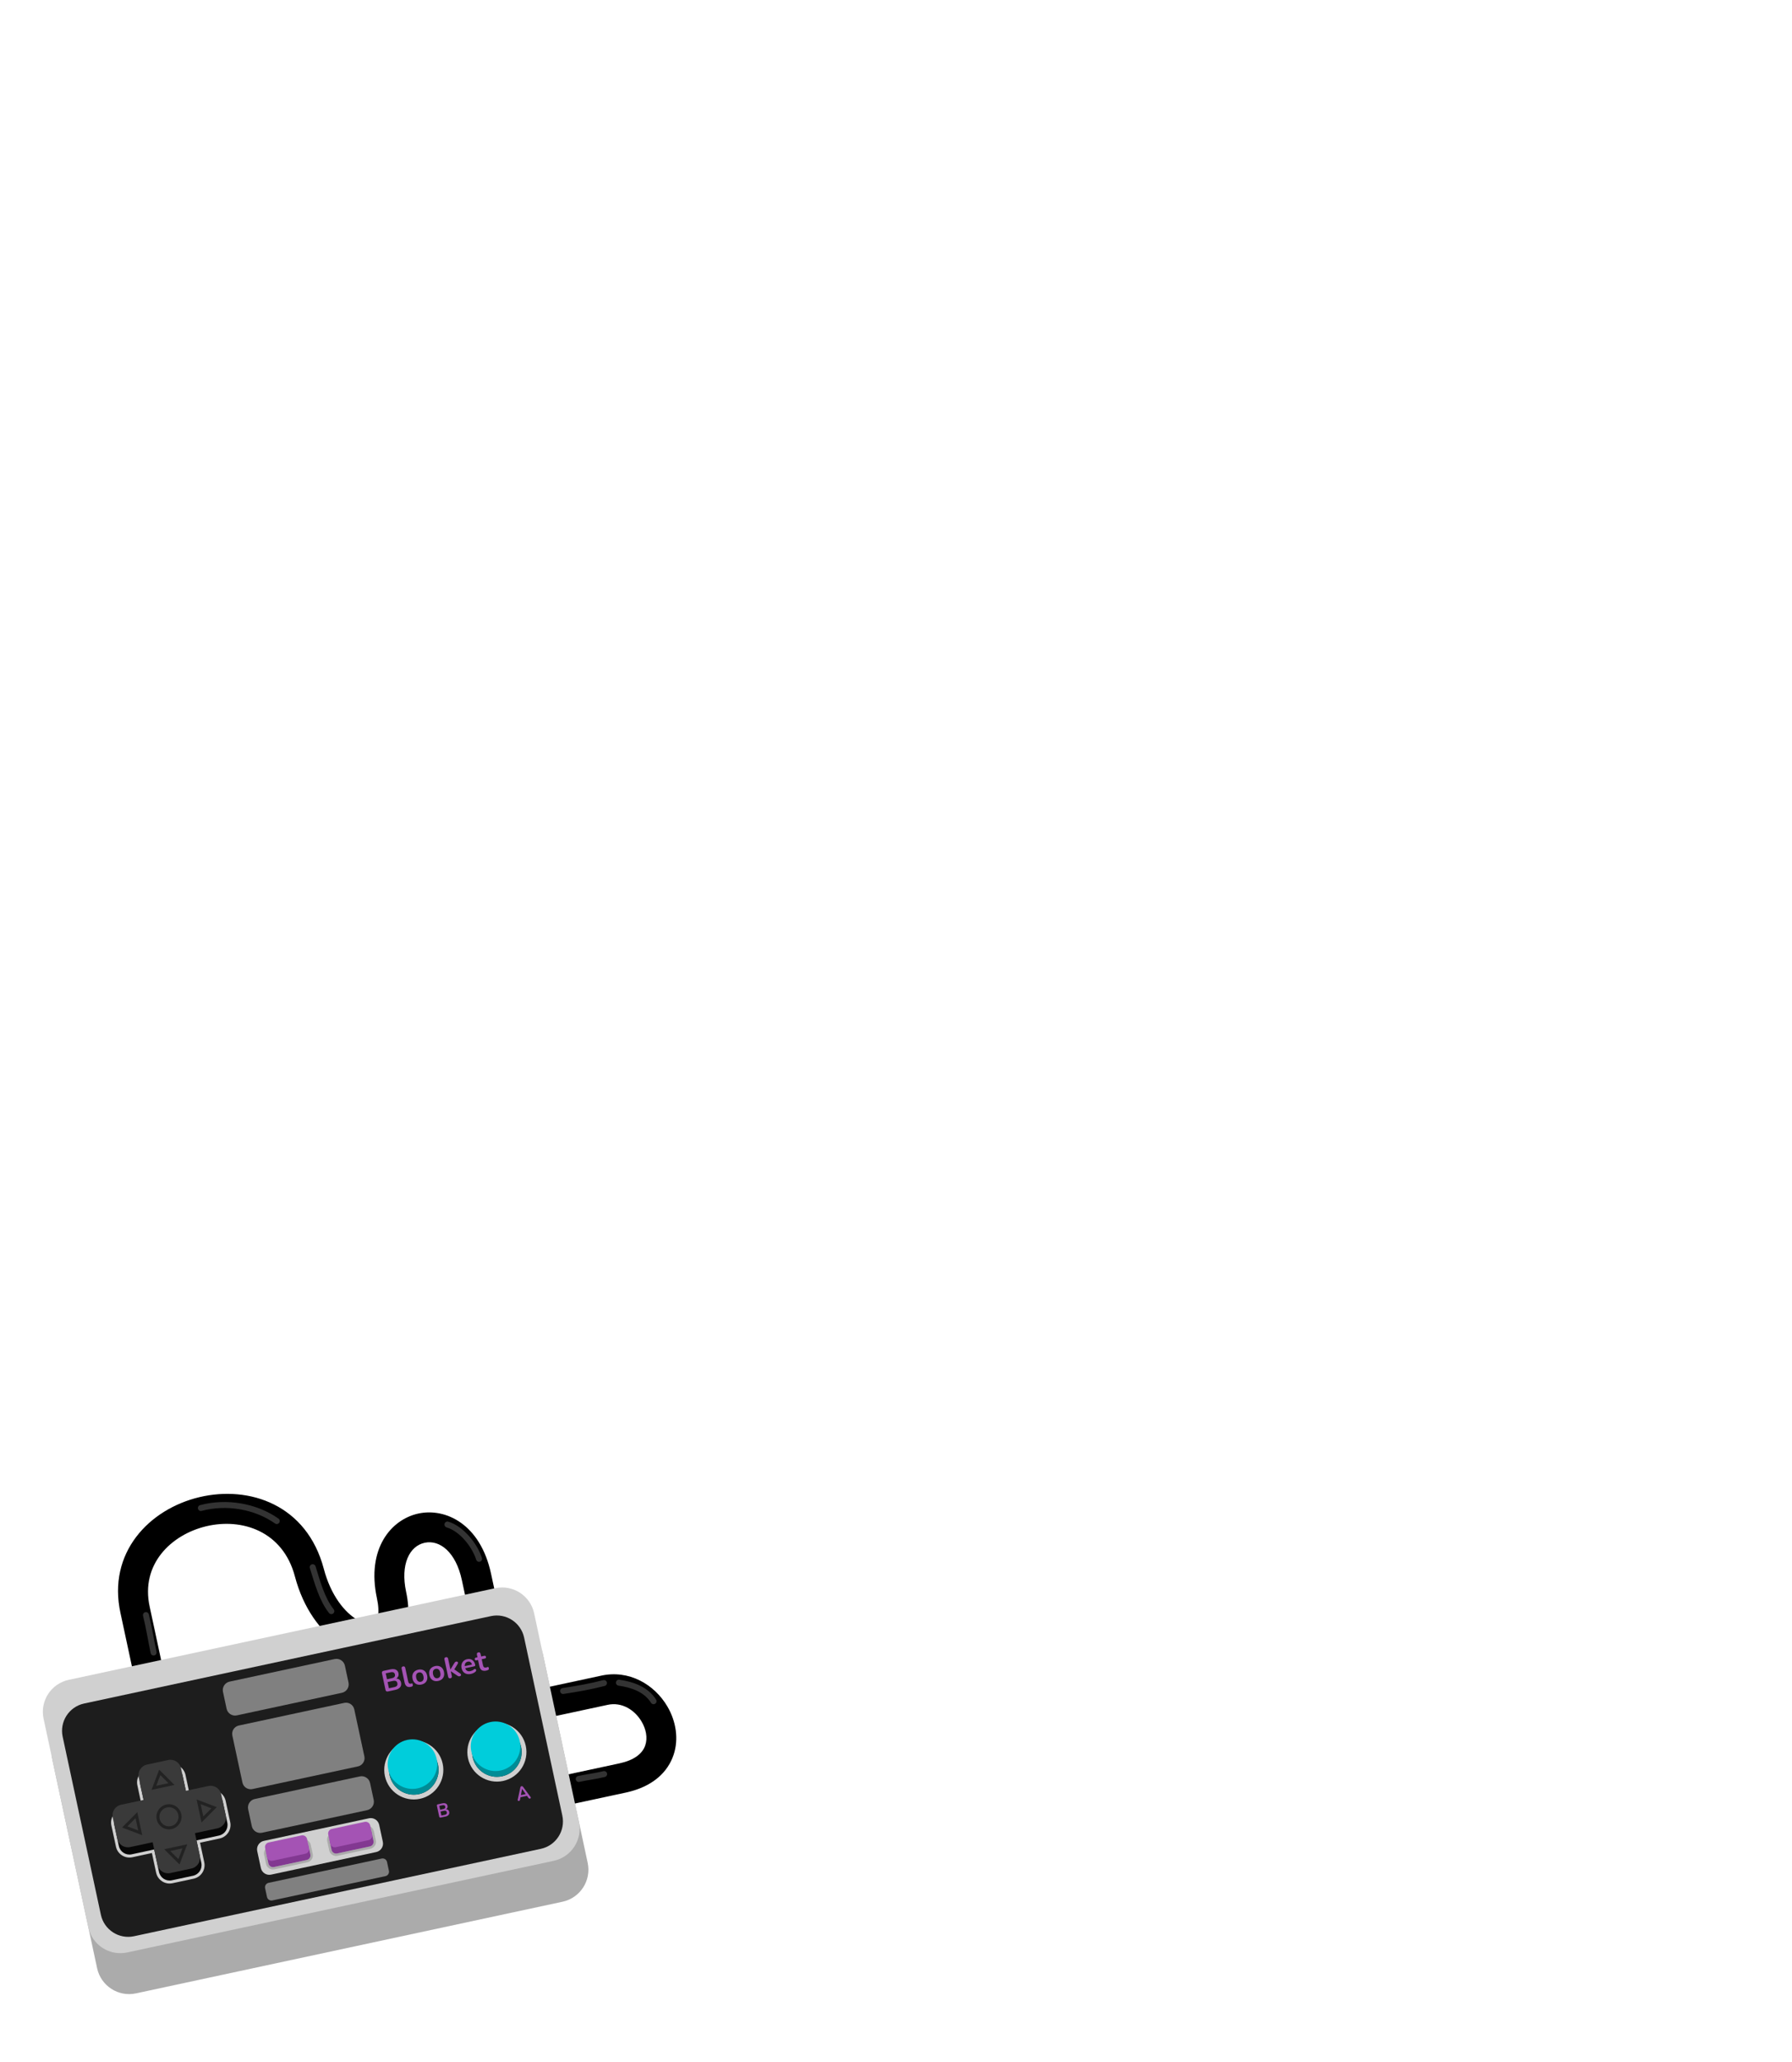 <?xml version="1.0" encoding="UTF-8" standalone="no"?>
<!DOCTYPE svg PUBLIC "-//W3C//DTD SVG 1.1//EN" "http://www.w3.org/Graphics/SVG/1.1/DTD/svg11.dtd">
<svg width="100%" height="100%" viewBox="0 0 300 345" version="1.1" xmlns="http://www.w3.org/2000/svg" xmlns:xlink="http://www.w3.org/1999/xlink" xml:space="preserve" xmlns:serif="http://www.serif.com/" style="fill-rule:evenodd;clip-rule:evenodd;stroke-linejoin:round;stroke-miterlimit:2;">
    <g id="avatar_item_17" transform="matrix(0.978,-0.21,0.21,0.978,-59.238,11.613)">
        <g transform="matrix(1,0,0,1,0,7)">
            <path d="M91.089,283.687C91.089,280.665 88.635,278.212 85.613,278.212L12.59,278.212C9.568,278.212 7.115,280.665 7.115,283.687L7.115,319.373C7.115,322.395 9.568,324.849 12.59,324.849L85.613,324.849C88.635,324.849 91.089,322.395 91.089,319.373L91.089,283.687Z" style="fill:#ababab;"/>
        </g>
        <path d="M28.41,287.762L28.41,269.122C28.367,261.846 34.437,258.058 40.506,257.927C46.615,257.795 52.872,261.404 53.238,269.253C53.499,274.843 55.533,279.076 57.936,281.621C59.861,283.659 62.08,284.67 64.029,284.739C67.441,284.862 70.893,282.376 70.893,275.689C70.893,270.964 73.056,268.301 75.659,268.302C78.263,268.303 80.428,270.968 80.428,275.689C80.428,275.689 80.428,298.737 80.428,298.737C80.428,300.117 81.547,301.237 82.928,301.237L99.797,301.237C99.809,301.237 99.82,301.237 99.832,301.236C102.369,301.201 104.177,303.071 104.872,305.172C105.319,306.522 105.333,308.006 104.639,309.176C103.87,310.471 102.26,311.218 99.793,311.223C99.793,311.223 74.716,311.223 74.716,311.223C73.336,311.223 72.216,312.343 72.216,313.723C72.216,315.103 73.336,316.223 74.716,316.223L99.802,316.223C104.579,316.213 107.451,314.235 108.939,311.727C110.35,309.348 110.527,306.346 109.619,303.601C108.284,299.565 104.655,296.178 99.784,296.237C99.784,296.237 85.428,296.237 85.428,296.237C85.428,296.237 85.428,275.689 85.428,275.689C85.428,267.219 80.333,263.304 75.661,263.302C70.99,263.3 65.893,267.211 65.893,275.689C65.893,276.984 65.726,278.013 65.38,278.783C65.196,279.192 64.982,279.506 64.677,279.656C63.908,280.033 63.005,279.483 62.102,278.698C60.083,276.944 58.445,273.56 58.233,269.02C57.717,257.956 49.009,252.742 40.399,252.928C31.752,253.115 23.354,258.779 23.41,269.141C23.41,269.141 23.41,287.762 23.41,287.762C23.41,289.142 24.53,290.262 25.91,290.262C27.29,290.262 28.41,289.142 28.41,287.762Z"/>
        <path d="M96.879,311.934C95.443,311.982 94.001,311.831 92.562,311.842C92.286,311.844 92.064,312.07 92.066,312.345C92.068,312.621 92.293,312.844 92.569,312.842C94.017,312.831 95.468,312.981 96.912,312.934C97.188,312.924 97.405,312.693 97.396,312.417C97.386,312.141 97.155,311.925 96.879,311.934ZM102.352,298.477C104.308,299.2 106.323,300.354 107.071,302.427C107.165,302.686 107.451,302.821 107.711,302.727C107.971,302.634 108.105,302.347 108.012,302.087C107.162,299.731 104.922,298.36 102.698,297.539C102.44,297.443 102.152,297.576 102.056,297.834C101.96,298.093 102.093,298.381 102.352,298.477ZM100.042,297.042C97.758,297.141 95.417,297.049 93.129,296.907C92.854,296.89 92.617,297.1 92.599,297.375C92.582,297.651 92.792,297.888 93.068,297.905C95.39,298.049 97.767,298.142 100.085,298.042C100.361,298.03 100.575,297.796 100.563,297.52C100.551,297.245 100.317,297.031 100.042,297.042ZM27.007,270.35C27.072,272.469 26.948,274.604 26.941,276.727C26.94,277.003 27.163,277.228 27.439,277.228C27.715,277.229 27.94,277.006 27.941,276.73C27.948,274.596 28.072,272.45 28.007,270.32C27.998,270.044 27.768,269.827 27.492,269.835C27.216,269.844 26.999,270.074 27.007,270.35ZM55.977,268.412C56.214,270.977 56.37,274.092 57.533,276.428C57.656,276.675 57.956,276.776 58.203,276.652C58.45,276.529 58.551,276.229 58.428,275.982C57.317,273.751 57.199,270.77 56.973,268.32C56.947,268.045 56.703,267.843 56.429,267.868C56.154,267.894 55.951,268.137 55.977,268.412ZM79.78,266.557C81.813,267.673 83.27,270.635 83.491,272.892C83.518,273.166 83.763,273.367 84.038,273.34C84.312,273.314 84.514,273.069 84.487,272.794C84.238,270.25 82.553,266.938 80.261,265.68C80.02,265.547 79.715,265.636 79.583,265.878C79.45,266.12 79.538,266.424 79.78,266.557ZM40.28,255.255C44.5,255.039 48.982,256.788 51.845,259.892C52.032,260.095 52.349,260.107 52.552,259.92C52.755,259.733 52.767,259.416 52.58,259.214C49.522,255.898 44.736,254.025 40.229,254.257C39.953,254.271 39.741,254.506 39.755,254.782C39.769,255.057 40.005,255.269 40.28,255.255Z" style="fill:#333;"/>
        <path d="M91.089,283.687C91.089,280.665 88.635,278.212 85.613,278.212L12.59,278.212C9.568,278.212 7.115,280.665 7.115,283.687L7.115,319.373C7.115,322.395 9.568,324.849 12.59,324.849L85.613,324.849C88.635,324.849 91.089,322.395 91.089,319.373L91.089,283.687Z" style="fill:#d0d0d0;"/>
        <path d="M58.927,282.625L14.281,282.625C11.701,282.625 9.607,284.719 9.607,287.299L9.607,317.762C9.607,320.342 11.701,322.436 14.281,322.436L58.927,322.436L58.927,282.625ZM58.927,282.625L58.927,322.436L83.923,322.436C86.502,322.436 88.597,320.342 88.597,317.762L88.597,287.299C88.597,284.719 86.502,282.625 83.923,282.625L58.927,282.625Z" style="fill:#1d1d1d;"/>
        <g transform="matrix(0.884,0,0,1,1.867,0.148)">
            <path d="M63.846,312.699C63.846,311.902 63.114,311.255 62.212,311.255L41.861,311.255C40.959,311.255 40.227,311.902 40.227,312.699L40.227,315.586C40.227,316.383 40.959,317.03 41.861,317.03L62.212,317.03C63.114,317.03 63.846,316.383 63.846,315.586L63.846,312.699Z" style="fill:#d0d0d0;"/>
        </g>
        <path d="M58.284,319.186C58.284,318.77 57.947,318.433 57.532,318.433L38.166,318.433C37.751,318.433 37.414,318.77 37.414,319.186L37.414,320.69C37.414,321.106 37.751,321.443 38.166,321.443L57.532,321.443C57.947,321.443 58.284,321.106 58.284,320.69L58.284,319.186ZM58.284,305.679C58.284,304.882 57.637,304.235 56.84,304.235L38.857,304.235C38.06,304.235 37.414,304.882 37.414,305.679L37.414,308.566C37.414,309.363 38.06,310.01 38.857,310.01L56.84,310.01C57.637,310.01 58.284,309.363 58.284,308.566L58.284,305.679ZM58.284,293.074C58.284,292.294 57.651,291.661 56.871,291.661L38.826,291.661C38.047,291.661 37.414,292.294 37.414,293.074L37.414,301.117C37.414,301.897 38.047,302.53 38.826,302.53L56.871,302.53C57.651,302.53 58.284,301.897 58.284,301.117L58.284,293.074ZM58.284,285.599C58.284,284.802 57.637,284.155 56.84,284.155L38.857,284.155C38.06,284.155 37.414,284.802 37.414,285.599L37.414,288.486C37.414,289.283 38.06,289.93 38.857,289.93L56.84,289.93C57.637,289.93 58.284,289.283 58.284,288.486L58.284,285.599Z" style="fill:#808080;"/>
        <g transform="matrix(1,0,0,1,1.111,0)">
            <g transform="matrix(0.304,0,0,0.541,25.485,144.521)">
                <path d="M65.163,312.698C65.163,311.494 63.42,310.516 61.273,310.516C61.273,310.516 42.8,310.516 42.8,310.516C40.653,310.516 38.911,311.494 38.911,312.699L38.911,315.586C38.911,316.791 40.653,317.769 42.8,317.769C42.8,317.769 61.273,317.769 61.273,317.769C63.42,317.769 65.163,316.791 65.163,315.586L65.163,312.698ZM63.846,312.699C63.846,311.902 62.693,311.255 61.273,311.255L42.8,311.255C41.38,311.255 40.227,311.902 40.227,312.699L40.227,315.586C40.227,316.383 41.38,317.03 42.8,317.03L61.273,317.03C62.693,317.03 63.846,316.383 63.846,315.586L63.846,312.699Z" style="fill:#ababab;"/>
            </g>
            <g transform="matrix(0.304,0,0,0.541,25.485,144.521)">
                <path d="M63.846,312.699C63.846,311.902 62.693,311.255 61.273,311.255L42.8,311.255C41.38,311.255 40.227,311.902 40.227,312.699L40.227,315.586C40.227,316.383 41.38,317.03 42.8,317.03L61.273,317.03C62.693,317.03 63.846,316.383 63.846,315.586L63.846,312.699Z" style="fill:#823891;"/>
            </g>
            <g transform="matrix(0.304,0,0,0.541,25.485,143.449)">
                <path d="M63.846,312.699C63.846,311.902 62.693,311.255 61.273,311.255L42.8,311.255C41.38,311.255 40.227,311.902 40.227,312.699L40.227,315.586C40.227,316.383 41.38,317.03 42.8,317.03L61.273,317.03C62.693,317.03 63.846,316.383 63.846,315.586L63.846,312.699Z" style="fill:#a453b4;"/>
            </g>
        </g>
        <g transform="matrix(1,0,0,1,1.111,0)">
            <g transform="matrix(0.304,0,0,0.541,36.29,144.521)">
                <path d="M65.163,312.698C65.163,311.494 63.42,310.516 61.273,310.516C61.273,310.516 42.8,310.516 42.8,310.516C40.653,310.516 38.911,311.494 38.911,312.699L38.911,315.586C38.911,316.791 40.653,317.769 42.8,317.769C42.8,317.769 61.273,317.769 61.273,317.769C63.42,317.769 65.163,316.791 65.163,315.586L65.163,312.698ZM63.846,312.699C63.846,311.902 62.693,311.255 61.273,311.255L42.8,311.255C41.38,311.255 40.227,311.902 40.227,312.699L40.227,315.586C40.227,316.383 41.38,317.03 42.8,317.03L61.273,317.03C62.693,317.03 63.846,316.383 63.846,315.586L63.846,312.699Z" style="fill:#ababab;"/>
            </g>
            <g transform="matrix(0.304,0,0,0.541,36.29,144.521)">
                <path d="M63.846,312.699C63.846,311.902 62.693,311.255 61.273,311.255L42.8,311.255C41.38,311.255 40.227,311.902 40.227,312.699L40.227,315.586C40.227,316.383 41.38,317.03 42.8,317.03L61.273,317.03C62.693,317.03 63.846,316.383 63.846,315.586L63.846,312.699Z" style="fill:#823891;"/>
            </g>
            <g transform="matrix(0.304,0,0,0.541,36.29,143.449)">
                <path d="M63.846,312.699C63.846,311.902 62.693,311.255 61.273,311.255L42.8,311.255C41.38,311.255 40.227,311.902 40.227,312.699L40.227,315.586C40.227,316.383 41.38,317.03 42.8,317.03L61.273,317.03C62.693,317.03 63.846,316.383 63.846,315.586L63.846,312.699Z" style="fill:#a453b4;"/>
            </g>
        </g>
        <g transform="matrix(1,0,0,1,15.222,6.197)">
            <g transform="matrix(1,0,0,1,1.13,0.993)">
                <path d="M63.769,292.931C61.041,292.931 58.825,295.147 58.825,297.876C58.825,300.604 61.041,302.82 63.769,302.82C66.498,302.82 68.714,300.604 68.714,297.876C68.714,295.147 66.498,292.931 63.769,292.931ZM63.769,293.731C66.057,293.731 67.914,295.588 67.914,297.876C67.914,300.163 66.057,302.02 63.769,302.02C61.482,302.02 59.625,300.163 59.625,297.876C59.625,295.588 61.482,293.731 63.769,293.731Z" style="fill:#d0d0d0;"/>
            </g>
            <g transform="matrix(1,0,0,1,1.13,0.993)">
                <circle cx="63.769" cy="297.876" r="4.144" style="fill:#008c96;"/>
            </g>
            <g transform="matrix(1,0,0,1,1.112,0)">
                <circle cx="63.769" cy="297.876" r="4.144" style="fill:#00cddb;"/>
            </g>
        </g>
        <g transform="matrix(1,0,0,1,0.999,6.197)">
            <g transform="matrix(1,0,0,1,1.13,0.993)">
                <path d="M63.769,292.931C61.041,292.931 58.825,295.147 58.825,297.876C58.825,300.604 61.041,302.82 63.769,302.82C66.498,302.82 68.714,300.604 68.714,297.876C68.714,295.147 66.498,292.931 63.769,292.931ZM63.769,293.731C66.057,293.731 67.914,295.588 67.914,297.876C67.914,300.163 66.057,302.02 63.769,302.02C61.482,302.02 59.625,300.163 59.625,297.876C59.625,295.588 61.482,293.731 63.769,293.731Z" style="fill:#d0d0d0;"/>
            </g>
            <g transform="matrix(1,0,0,1,1.13,0.993)">
                <circle cx="63.769" cy="297.876" r="4.144" style="fill:#008c96;"/>
            </g>
            <g transform="matrix(1,0,0,1,1.112,0)">
                <circle cx="63.769" cy="297.876" r="4.144" style="fill:#00cddb;"/>
            </g>
        </g>
        <g transform="matrix(1,0,0,1,-23.165,-1.641)">
            <g transform="matrix(1,0,0,1,23.249,2.248)">
                <path d="M20.04,300.611L16.69,300.611C15.415,300.611 14.379,301.646 14.379,302.921C14.379,302.921 14.379,306.542 14.379,306.542C14.379,307.817 15.415,308.852 16.69,308.852C16.69,308.852 20.04,308.852 20.04,308.852C20.04,308.852 20.04,312.203 20.04,312.203C20.04,313.478 21.075,314.513 22.351,314.513L25.971,314.513C27.247,314.513 28.282,313.478 28.282,312.203L28.282,308.852C28.282,308.852 31.632,308.852 31.632,308.852C32.907,308.852 33.943,307.817 33.943,306.542C33.943,306.542 33.943,302.921 33.943,302.921C33.943,301.646 32.907,300.611 31.632,300.611C31.632,300.611 28.282,300.611 28.282,300.611C28.282,300.611 28.282,297.26 28.282,297.26C28.282,295.985 27.247,294.95 25.971,294.95C25.971,294.95 22.351,294.95 22.351,294.95C21.075,294.95 20.04,295.985 20.04,297.26L20.04,300.611Z" style="fill:#d0d0d0;"/>
            </g>
            <g transform="matrix(1,0,0,1,0,1.238)">
                <path d="M43.789,302.12L39.939,302.12C38.939,302.12 38.128,302.931 38.128,303.93L38.128,307.551C38.128,308.55 38.939,309.361 39.939,309.361L43.789,309.361L43.789,313.212C43.789,314.211 44.6,315.022 45.6,315.022L49.22,315.022C50.22,315.022 51.031,314.211 51.031,313.212L51.031,309.361L54.881,309.361C55.88,309.361 56.692,308.55 56.692,307.551L56.692,303.93C56.692,302.931 55.88,302.12 54.881,302.12L51.031,302.12L51.031,298.269C51.031,297.27 50.22,296.459 49.22,296.459L45.6,296.459C44.6,296.459 43.789,297.27 43.789,298.269L43.789,302.12Z" style="fill:#070707;"/>
            </g>
            <path d="M43.789,302.12L39.939,302.12C38.939,302.12 38.128,302.931 38.128,303.93L38.128,307.551C38.128,308.55 38.939,309.361 39.939,309.361L43.789,309.361L43.789,313.212C43.789,314.211 44.6,315.022 45.6,315.022L49.22,315.022C50.22,315.022 51.031,314.211 51.031,313.212L51.031,309.361L54.881,309.361C55.88,309.361 56.692,308.55 56.692,307.551L56.692,303.93C56.692,302.931 55.88,302.12 54.881,302.12L51.031,302.12L51.031,298.269C51.031,297.27 50.22,296.459 49.22,296.459L45.6,296.459C44.6,296.459 43.789,297.27 43.789,298.269L43.789,302.12Z" style="fill:#3a3a3a;"/>
            <g transform="matrix(0.966,0.259,-0.259,0.966,86.242,-1.278)">
                <circle cx="41.954" cy="306.608" r="2.101" style="fill:#3a3a3a;"/>
            </g>
            <g transform="matrix(0.966,0.259,-0.259,0.966,86.242,-1.278)">
                <path d="M41.954,304.507C43.113,304.507 44.055,305.448 44.055,306.608C44.055,307.767 43.113,308.709 41.954,308.709C40.794,308.709 39.853,307.767 39.853,306.608C39.853,305.448 40.794,304.507 41.954,304.507ZM41.954,305.007C42.837,305.007 43.555,305.724 43.555,306.608C43.555,307.491 42.837,308.209 41.954,308.209C41.07,308.209 40.353,307.491 40.353,306.608C40.353,305.724 41.07,305.007 41.954,305.007Z" style="fill:#222;"/>
            </g>
            <g transform="matrix(1,0,0,1,5.398,0.049)">
                <path d="M42.012,297.678L43.98,300.708L40.044,300.708L42.012,297.678Z" style="fill:#3a3a3a;"/>
            </g>
            <g transform="matrix(1,0,0,1,5.398,0.049)">
                <path d="M42.012,297.678L43.98,300.708L40.044,300.708L42.012,297.678ZM42.012,298.596L43.059,300.208C43.059,300.208 40.965,300.208 40.965,300.208L42.012,298.596Z" style="fill:#222;"/>
            </g>
            <g transform="matrix(1,0,0,-1,5.398,611.618)">
                <path d="M42.012,297.678L43.98,300.708L40.044,300.708L42.012,297.678Z" style="fill:#3a3a3a;"/>
            </g>
            <g transform="matrix(1,0,0,-1,5.398,611.618)">
                <path d="M42.012,297.678L43.98,300.708L40.044,300.708L42.012,297.678ZM42.012,298.596L40.965,300.208C40.965,300.208 43.059,300.208 43.059,300.208L42.012,298.596Z" style="fill:#222;"/>
            </g>
            <g transform="matrix(6.12323e-17,-1,1,6.12323e-17,-258.374,347.886)">
                <path d="M42.012,297.678L43.98,300.708L40.044,300.708L42.012,297.678Z" style="fill:#3a3a3a;"/>
            </g>
            <g transform="matrix(6.12323e-17,-1,1,6.12323e-17,-258.374,347.886)">
                <path d="M42.012,297.678L43.98,300.708L40.044,300.708L42.012,297.678ZM42.012,298.596L43.059,300.208C43.059,300.208 40.965,300.208 40.965,300.208L42.012,298.596Z" style="fill:#222;"/>
            </g>
            <g transform="matrix(6.12323e-17,-1,-1,-6.12323e-17,353.194,347.886)">
                <path d="M42.012,297.678L43.98,300.708L40.044,300.708L42.012,297.678Z" style="fill:#3a3a3a;"/>
            </g>
            <g transform="matrix(6.12323e-17,-1,-1,-6.12323e-17,353.194,347.886)">
                <path d="M42.012,297.678L43.98,300.708L40.044,300.708L42.012,297.678ZM42.012,298.596L40.965,300.208C40.965,300.208 43.059,300.208 43.059,300.208L42.012,298.596Z" style="fill:#222;"/>
            </g>
        </g>
        <g transform="matrix(2.133,0,0,1,-72,-3.021)">
            <path d="M63.957,294.348C63.905,294.348 63.866,294.319 63.838,294.261C63.811,294.202 63.797,294.118 63.797,294.008L63.797,291.163C63.797,291.053 63.811,290.969 63.838,290.911C63.866,290.852 63.905,290.823 63.957,290.823L64.52,290.823C64.635,290.823 64.734,290.86 64.815,290.933C64.896,291.006 64.958,291.111 65.001,291.248C65.044,291.385 65.066,291.548 65.066,291.738C65.066,291.951 65.037,292.131 64.979,292.278C64.921,292.425 64.842,292.523 64.742,292.573L64.742,292.498C64.858,292.535 64.948,292.628 65.012,292.778C65.076,292.928 65.108,293.123 65.108,293.363C65.108,293.676 65.058,293.919 64.959,294.091C64.86,294.262 64.722,294.348 64.545,294.348L63.957,294.348ZM64.086,293.863L64.508,293.863C64.614,293.863 64.692,293.819 64.742,293.731C64.792,293.642 64.817,293.51 64.817,293.333C64.817,293.153 64.792,293.02 64.742,292.933C64.692,292.846 64.614,292.803 64.508,292.803L64.086,292.803L64.086,293.863ZM64.086,292.318L64.468,292.318C64.571,292.318 64.648,292.276 64.699,292.191C64.75,292.106 64.775,291.98 64.775,291.813C64.775,291.646 64.75,291.521 64.699,291.436C64.648,291.351 64.571,291.308 64.468,291.308L64.086,291.308L64.086,292.318Z" style="fill:#a453b4;fill-rule:nonzero;"/>
            <path d="M65.774,294.398C65.644,294.398 65.546,294.319 65.481,294.161C65.415,294.002 65.382,293.77 65.382,293.463L65.382,291.098C65.382,290.995 65.395,290.916 65.42,290.863C65.445,290.81 65.481,290.783 65.528,290.783C65.575,290.783 65.611,290.81 65.637,290.863C65.662,290.916 65.675,290.995 65.675,291.098L65.675,293.433C65.675,293.586 65.691,293.7 65.721,293.773C65.752,293.846 65.795,293.883 65.851,293.883C65.864,293.883 65.875,293.882 65.886,293.881C65.897,293.879 65.908,293.876 65.919,293.873C65.941,293.866 65.956,293.879 65.964,293.911C65.972,293.942 65.975,294.006 65.975,294.103C65.975,294.186 65.968,294.251 65.952,294.298C65.936,294.345 65.911,294.373 65.875,294.383C65.859,294.386 65.843,294.39 65.825,294.393C65.808,294.396 65.791,294.398 65.774,294.398Z" style="fill:#a453b4;fill-rule:nonzero;"/>
            <path d="M66.641,294.398C66.522,294.398 66.419,294.346 66.332,294.243C66.244,294.14 66.176,293.992 66.128,293.801C66.079,293.609 66.055,293.383 66.055,293.123C66.055,292.926 66.069,292.751 66.096,292.596C66.124,292.441 66.163,292.307 66.215,292.196C66.266,292.084 66.328,291.999 66.4,291.941C66.472,291.882 66.552,291.853 66.641,291.853C66.76,291.853 66.863,291.905 66.951,292.008C67.038,292.111 67.106,292.258 67.155,292.448C67.203,292.638 67.227,292.863 67.227,293.123C67.227,293.32 67.214,293.496 67.186,293.653C67.159,293.81 67.12,293.944 67.068,294.056C67.016,294.167 66.955,294.252 66.883,294.311C66.811,294.369 66.73,294.398 66.641,294.398ZM66.641,293.923C66.699,293.923 66.75,293.893 66.794,293.833C66.837,293.773 66.871,293.684 66.896,293.566C66.92,293.447 66.932,293.3 66.932,293.123C66.932,292.856 66.905,292.657 66.852,292.526C66.799,292.394 66.729,292.328 66.641,292.328C66.583,292.328 66.533,292.357 66.489,292.416C66.445,292.474 66.411,292.562 66.387,292.681C66.363,292.799 66.351,292.946 66.351,293.123C66.351,293.386 66.377,293.586 66.43,293.721C66.483,293.856 66.554,293.923 66.641,293.923Z" style="fill:#a453b4;fill-rule:nonzero;"/>
            <path d="M67.992,294.398C67.873,294.398 67.77,294.346 67.682,294.243C67.595,294.14 67.527,293.992 67.478,293.801C67.43,293.609 67.406,293.383 67.406,293.123C67.406,292.926 67.419,292.751 67.447,292.596C67.474,292.441 67.513,292.307 67.565,292.196C67.617,292.084 67.678,291.999 67.75,291.941C67.822,291.882 67.903,291.853 67.992,291.853C68.11,291.853 68.214,291.905 68.301,292.008C68.389,292.111 68.457,292.258 68.505,292.448C68.554,292.638 68.578,292.863 68.578,293.123C68.578,293.32 68.564,293.496 68.537,293.653C68.509,293.81 68.47,293.944 68.418,294.056C68.367,294.167 68.305,294.252 68.233,294.311C68.161,294.369 68.081,294.398 67.992,294.398ZM67.992,293.923C68.049,293.923 68.1,293.893 68.144,293.833C68.188,293.773 68.222,293.684 68.246,293.566C68.27,293.447 68.282,293.3 68.282,293.123C68.282,292.856 68.256,292.657 68.203,292.526C68.15,292.394 68.079,292.328 67.992,292.328C67.934,292.328 67.883,292.357 67.839,292.416C67.795,292.474 67.761,292.562 67.737,292.681C67.713,292.799 67.701,292.946 67.701,293.123C67.701,293.386 67.728,293.586 67.781,293.721C67.834,293.856 67.904,293.923 67.992,293.923Z" style="fill:#a453b4;fill-rule:nonzero;"/>
            <path d="M68.965,294.388C68.918,294.388 68.882,294.361 68.857,294.306C68.832,294.251 68.819,294.171 68.819,294.068L68.819,291.098C68.819,290.995 68.832,290.916 68.857,290.863C68.882,290.81 68.918,290.783 68.965,290.783C69.011,290.783 69.048,290.81 69.074,290.863C69.099,290.916 69.112,290.995 69.112,291.098L69.112,292.943L69.117,292.943L69.504,292.073C69.535,292.006 69.562,291.955 69.586,291.918C69.609,291.881 69.641,291.863 69.682,291.863C69.723,291.863 69.753,291.886 69.775,291.931C69.796,291.976 69.806,292.03 69.806,292.093C69.806,292.156 69.792,292.22 69.764,292.283L69.356,293.203L69.356,292.943L69.804,293.973C69.832,294.036 69.845,294.101 69.843,294.166C69.84,294.231 69.827,294.284 69.804,294.326C69.78,294.367 69.751,294.388 69.715,294.388C69.671,294.388 69.636,294.37 69.61,294.333C69.585,294.296 69.556,294.241 69.525,294.168L69.117,293.258L69.112,293.258L69.112,294.068C69.112,294.281 69.063,294.388 68.965,294.388Z" style="fill:#a453b4;fill-rule:nonzero;"/>
            <path d="M70.617,294.398C70.488,294.398 70.376,294.346 70.282,294.243C70.188,294.14 70.116,293.993 70.065,293.803C70.015,293.613 69.989,293.388 69.989,293.128C69.989,292.875 70.014,292.653 70.063,292.463C70.112,292.273 70.18,292.124 70.267,292.016C70.354,291.907 70.453,291.853 70.563,291.853C70.645,291.853 70.718,291.881 70.783,291.938C70.848,291.995 70.903,292.076 70.949,292.183C70.995,292.29 71.03,292.419 71.055,292.571C71.079,292.722 71.091,292.893 71.091,293.083C71.091,293.143 71.081,293.189 71.062,293.221C71.042,293.252 71.014,293.268 70.978,293.268L70.226,293.268L70.226,292.908L70.885,292.908L70.847,292.983C70.847,292.83 70.837,292.701 70.816,292.598C70.794,292.495 70.764,292.416 70.724,292.361C70.684,292.306 70.635,292.278 70.575,292.278C70.51,292.278 70.454,292.311 70.408,292.376C70.361,292.441 70.326,292.532 70.302,292.651C70.278,292.769 70.266,292.91 70.266,293.073L70.266,293.108C70.266,293.381 70.296,293.586 70.356,293.721C70.416,293.856 70.505,293.923 70.622,293.923C70.663,293.923 70.708,293.912 70.759,293.891C70.81,293.869 70.858,293.831 70.903,293.778C70.936,293.738 70.965,293.721 70.99,293.726C71.015,293.731 71.035,293.75 71.05,293.783C71.065,293.816 71.074,293.857 71.077,293.906C71.08,293.954 71.076,294.003 71.064,294.053C71.052,294.103 71.032,294.146 71.004,294.183C70.95,294.256 70.887,294.311 70.816,294.346C70.744,294.381 70.678,294.398 70.617,294.398Z" style="fill:#a453b4;fill-rule:nonzero;"/>
            <path d="M71.844,294.398C71.742,294.398 71.657,294.361 71.589,294.288C71.521,294.215 71.471,294.107 71.438,293.966C71.405,293.824 71.389,293.648 71.389,293.438L71.389,292.373L71.267,292.373C71.229,292.373 71.2,292.352 71.18,292.311C71.16,292.269 71.15,292.211 71.15,292.138C71.15,292.061 71.16,292.003 71.18,291.963C71.2,291.923 71.229,291.903 71.267,291.903L71.389,291.903L71.389,291.448C71.389,291.345 71.402,291.266 71.427,291.213C71.453,291.16 71.49,291.133 71.536,291.133C71.583,291.133 71.619,291.16 71.644,291.213C71.669,291.266 71.682,291.345 71.682,291.448L71.682,291.903L71.93,291.903C71.968,291.903 71.997,291.923 72.017,291.963C72.037,292.003 72.048,292.061 72.048,292.138C72.048,292.211 72.037,292.269 72.017,292.311C71.997,292.352 71.968,292.373 71.93,292.373L71.682,292.373L71.682,293.403C71.682,293.563 71.698,293.683 71.731,293.763C71.764,293.843 71.817,293.883 71.89,293.883C71.917,293.883 71.94,293.878 71.961,293.868C71.981,293.858 71.999,293.851 72.015,293.848C72.033,293.845 72.049,293.857 72.062,293.886C72.074,293.914 72.08,293.971 72.08,294.058C72.08,294.125 72.075,294.184 72.065,294.236C72.055,294.287 72.037,294.323 72.01,294.343C71.99,294.356 71.963,294.369 71.93,294.381C71.897,294.392 71.869,294.398 71.844,294.398Z" style="fill:#a453b4;fill-rule:nonzero;"/>
        </g>
        <g transform="matrix(0.644,0,0,0.644,25.436,110.969)">
            <path d="M67.08,314.968C66.97,314.968 66.886,314.939 66.827,314.88C66.769,314.822 66.74,314.738 66.74,314.628L66.74,311.783C66.74,311.673 66.769,311.589 66.827,311.53C66.886,311.472 66.97,311.443 67.08,311.443L68.28,311.443C68.527,311.443 68.737,311.479 68.91,311.553C69.083,311.626 69.216,311.731 69.307,311.868C69.399,312.004 69.445,312.168 69.445,312.358C69.445,312.571 69.383,312.751 69.26,312.898C69.137,313.044 68.968,313.143 68.755,313.193L68.755,313.118C69.002,313.154 69.193,313.248 69.33,313.398C69.467,313.548 69.535,313.743 69.535,313.983C69.535,314.296 69.429,314.539 69.217,314.71C69.006,314.882 68.712,314.968 68.335,314.968L67.08,314.968ZM67.355,314.483L68.255,314.483C68.482,314.483 68.648,314.439 68.755,314.35C68.862,314.262 68.915,314.129 68.915,313.953C68.915,313.773 68.862,313.639 68.755,313.553C68.648,313.466 68.482,313.423 68.255,313.423L67.355,313.423L67.355,314.483ZM67.355,312.938L68.17,312.938C68.39,312.938 68.554,312.895 68.662,312.81C68.771,312.725 68.825,312.599 68.825,312.433C68.825,312.266 68.771,312.14 68.662,312.055C68.554,311.97 68.39,311.928 68.17,311.928L67.355,311.928L67.355,312.938Z" style="fill:#a453b4;fill-rule:nonzero;"/>
        </g>
        <g transform="matrix(0.644,0,0,0.644,34.076,110.969)">
            <path d="M74.451,315.008C74.371,315.008 74.307,314.989 74.259,314.953C74.211,314.916 74.181,314.867 74.171,314.805C74.161,314.744 74.173,314.674 74.206,314.598L75.526,311.673C75.57,311.576 75.622,311.507 75.684,311.465C75.746,311.424 75.816,311.403 75.896,311.403C75.973,311.403 76.042,311.424 76.104,311.465C76.166,311.507 76.218,311.576 76.261,311.673L77.586,314.598C77.623,314.674 77.636,314.744 77.626,314.808C77.616,314.871 77.588,314.92 77.541,314.955C77.495,314.99 77.433,315.008 77.356,315.008C77.263,315.008 77.191,314.985 77.139,314.94C77.087,314.895 77.041,314.826 77.001,314.733L76.676,313.978L76.946,314.153L74.836,314.153L75.106,313.978L74.786,314.733C74.743,314.829 74.698,314.899 74.651,314.943C74.605,314.986 74.538,315.008 74.451,315.008ZM75.886,312.138L75.186,313.803L75.056,313.643L76.726,313.643L76.601,313.803L75.896,312.138L75.886,312.138Z" style="fill:#a453b4;fill-rule:nonzero;"/>
        </g>
    </g>
</svg>
